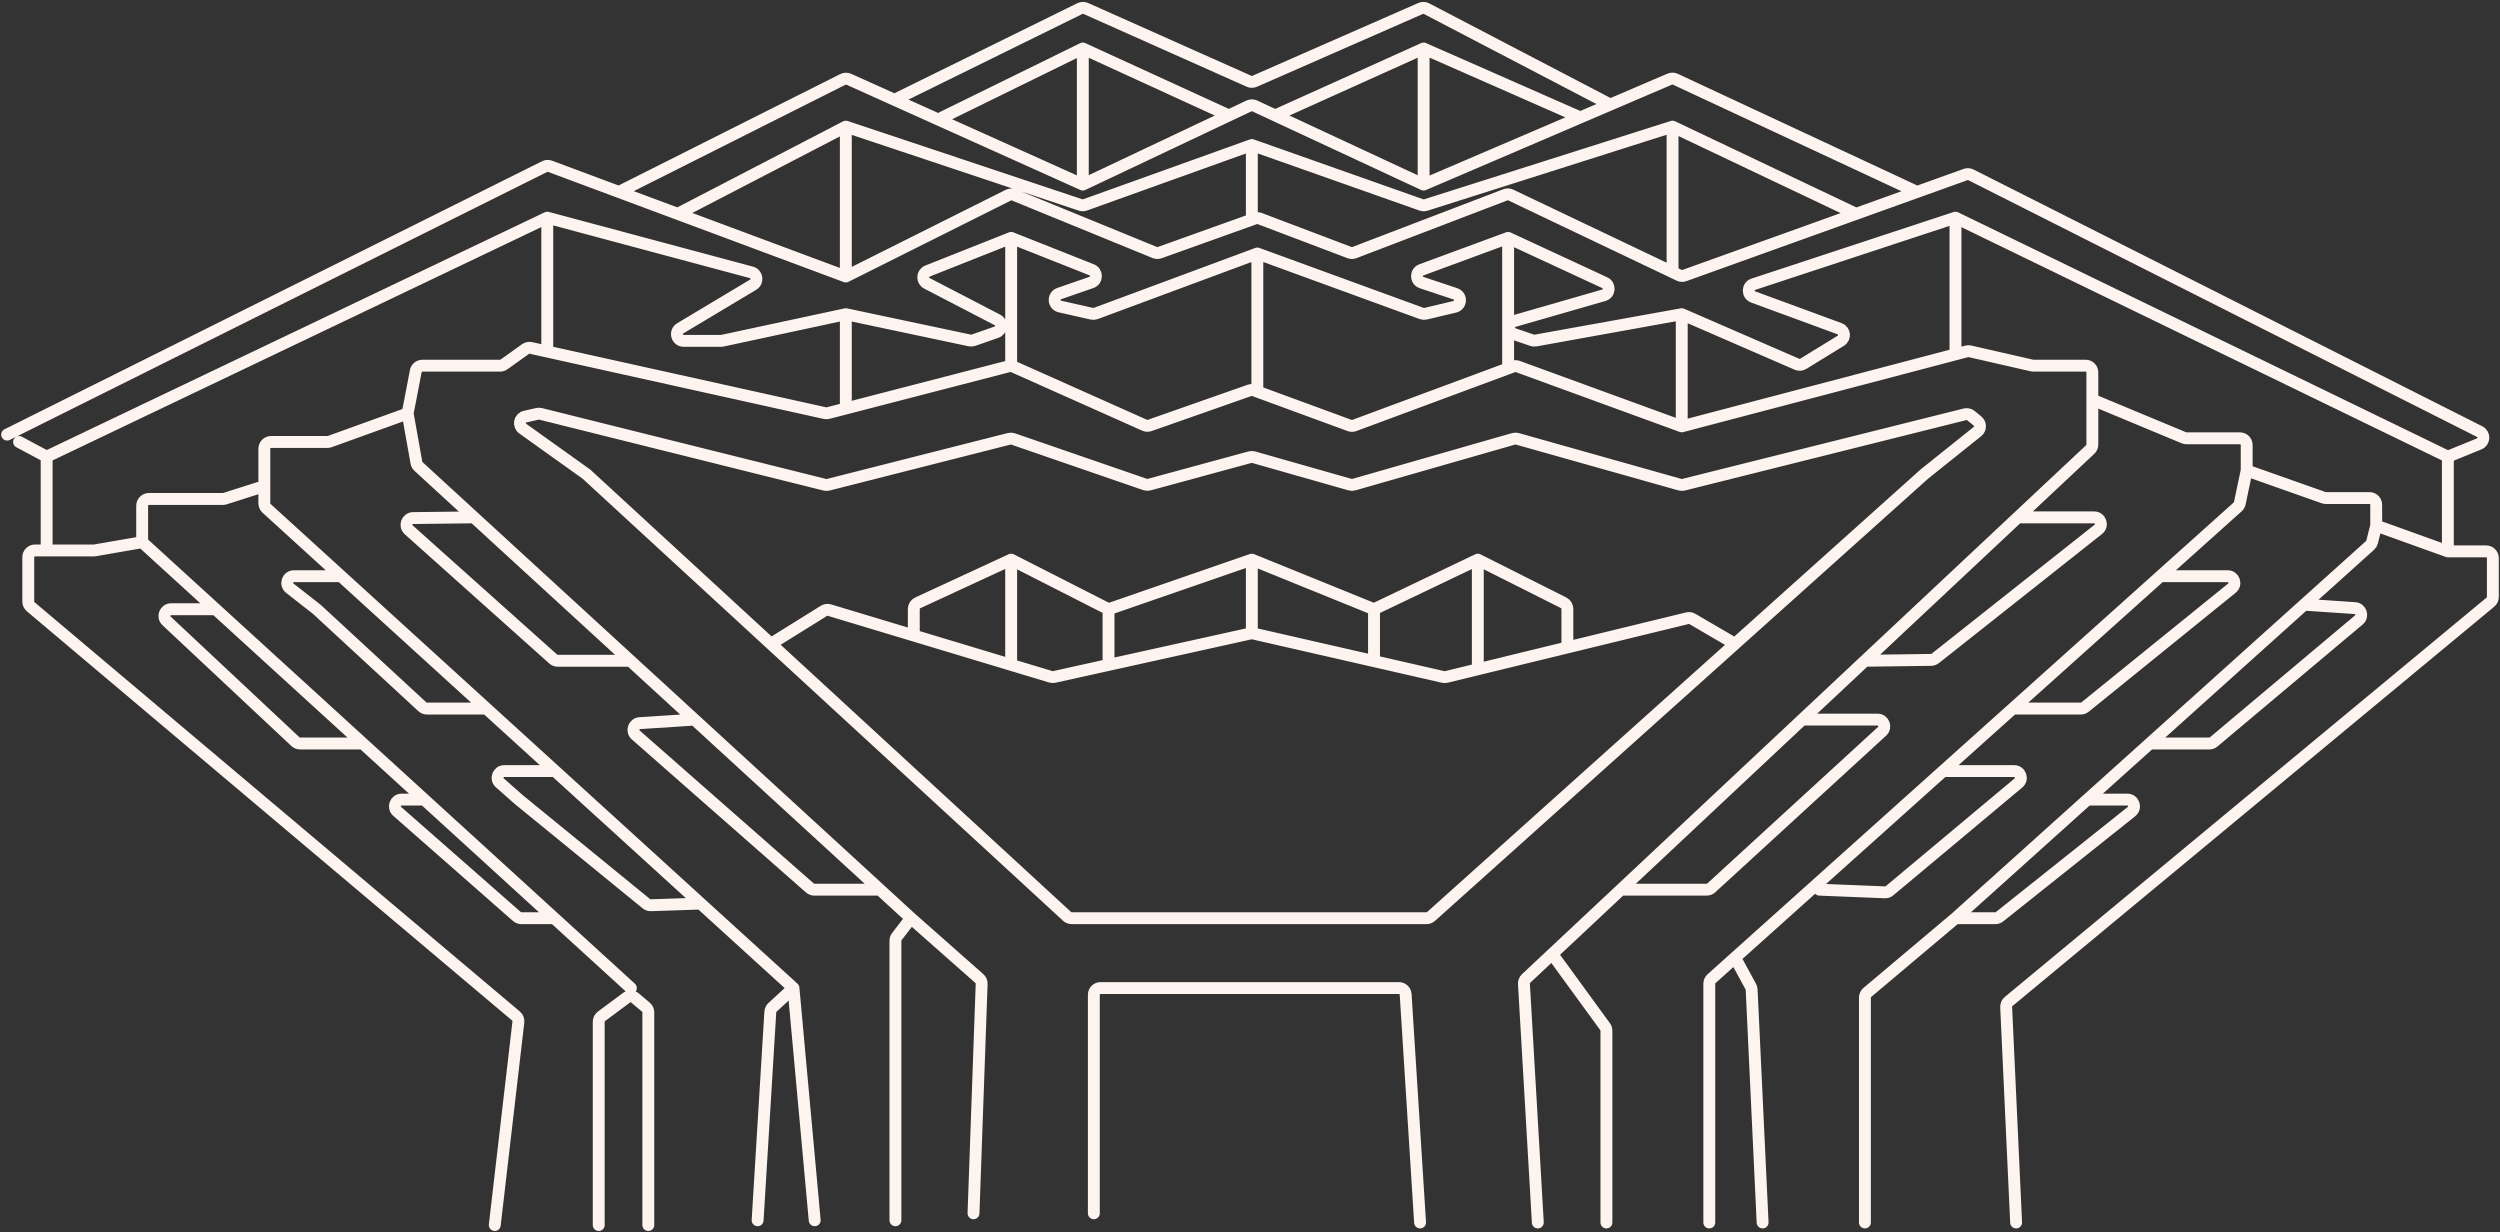 <svg width="1051" height="518" viewBox="0 0 1051 518" fill="none" xmlns="http://www.w3.org/2000/svg">
<rect x="0" y="0" width="1051" height="518" fill="#333333" stroke="none"/>
<path d="M208 515L217.926 429.639C218.036 428.696 217.665 427.76 216.939 427.148L12.888 255.061C12.25 254.523 11.882 253.731 11.882 252.897V234.241C11.882 232.677 13.149 231.41 14.713 231.41H19.606M59.768 227.932L39.927 231.368C39.767 231.396 39.606 231.41 39.444 231.41H19.606M59.768 227.932V212.598C59.768 211.034 61.036 209.767 62.599 209.767H93.698C93.99 209.767 94.28 209.722 94.557 209.634L111.13 204.356M59.768 227.932L90.663 256.119M111.13 204.356V188.636C111.13 187.073 112.397 185.805 113.961 185.805H137.668C137.995 185.805 138.32 185.748 138.628 185.637L171.374 173.824M111.13 204.356V211.608C111.13 212.405 111.466 213.165 112.055 213.701L143.392 242.231M171.374 173.824L174.794 156.024C175.051 154.691 176.217 153.727 177.574 153.727H210.243C210.833 153.727 211.409 153.543 211.889 153.2L220.937 146.732C221.59 146.265 222.411 146.097 223.196 146.271L230.073 147.796M171.374 173.824L175.068 194.525C175.177 195.136 175.484 195.695 175.941 196.114L199.257 217.497M425.093 153.727L481.219 178.776C481.88 179.071 482.628 179.102 483.311 178.862L525.313 164.113C525.933 163.895 526.61 163.9 527.227 164.126L528.589 164.627M425.093 153.727V100.007M425.093 153.727L355.581 171.725M707.004 179.235L638.084 154.085C637.453 153.854 636.759 153.856 636.129 154.09L634.016 154.874M707.004 179.235L822.085 148.966M707.004 179.235V132.085M879.626 168.027V156.558C879.626 154.995 878.359 153.727 876.795 153.727H854.844C854.632 153.727 854.42 153.704 854.213 153.656L828.17 147.699C827.725 147.597 827.261 147.604 826.819 147.721L822.085 148.966M879.626 168.027L918.108 184.042C918.453 184.186 918.822 184.259 919.196 184.259H941.673C943.237 184.259 944.504 185.527 944.504 187.09V197.786M879.626 168.027V186.898C879.626 187.68 879.302 188.428 878.732 188.963L848.303 217.497M944.504 197.786L976.872 209.219C977.175 209.326 977.493 209.381 977.814 209.381H996.125C997.688 209.381 998.955 210.648 998.955 212.211V220.975M944.504 197.786L941.605 211.566C941.481 212.155 941.173 212.689 940.725 213.091L908.228 242.231M998.955 220.975L1029.08 231.796M998.955 220.975L997.234 227.865C997.097 228.412 996.8 228.906 996.381 229.284L968.656 254.212M1029.08 231.796H1045.17C1046.73 231.796 1048 233.064 1048 234.627V250.95C1048 251.792 1047.62 252.591 1046.98 253.129L844.411 421.044C843.727 421.612 843.349 422.467 843.39 423.354L847.573 513.927M1029.08 231.796V191.989M251.699 515V429.551C251.699 428.656 252.123 427.814 252.841 427.28L263.416 419.418C264.471 418.634 265.925 418.678 266.93 419.525L271.546 423.416C272.185 423.953 272.553 424.745 272.553 425.58V515M265.215 415.375L233.022 386.002M90.663 256.119H71.949C69.383 256.119 68.141 259.26 70.014 261.015L124.216 311.806C124.741 312.297 125.433 312.571 126.152 312.571H152.537M90.663 256.119L152.537 312.571M152.537 312.571L178.377 336.146M178.377 336.146H168.846C166.235 336.146 165.016 339.381 166.978 341.104L217.3 385.298C217.817 385.752 218.481 386.002 219.168 386.002H233.022M178.377 336.146L233.022 386.002M318.5 513L323.845 425.402C323.89 424.672 324.215 423.987 324.753 423.492L333.569 415.375M333.569 415.375L342.5 513M333.569 415.375L294.565 379.864M204.52 297.885L158.646 256.119L143.392 242.231M204.52 297.885H179.484C178.772 297.885 178.087 297.617 177.564 297.134L133.142 256.119L121.852 247.292C119.731 245.635 120.903 242.231 123.595 242.231H143.392M204.52 297.885L233.387 324.165M294.565 379.864L273.614 380.556C272.93 380.579 272.261 380.353 271.73 379.92L218.102 336.146L210.136 329.119C208.18 327.393 209.4 324.165 212.008 324.165H233.387M294.565 379.864L246.546 336.146L233.387 324.165M376.435 513V395.47C376.435 394.844 376.642 394.236 377.025 393.74L383 386.002M383 386.002L411.734 411.397C412.368 411.958 412.718 412.773 412.688 413.619L409.26 510.062M383 386.002L369.936 374.021M265 277.788H234.468C233.772 277.788 233.1 277.531 232.581 277.067L171.829 222.738C169.904 221.017 171.1 217.828 173.682 217.798L199.257 217.497M265 277.788L199.257 217.497M265 277.788L291.971 302.522M291.971 302.522L268.944 304.013C266.427 304.176 265.364 307.3 267.258 308.965L340.491 373.317C341.008 373.771 341.672 374.021 342.36 374.021H369.936M291.971 302.522L369.936 374.021M8.02 185.805L19.606 191.989M19.606 191.989V231.41M19.606 191.989L230.073 91.504M230.073 91.504L315.915 114.509C318.33 115.156 318.781 118.387 316.636 119.672L285.971 138.033C283.506 139.509 284.553 143.292 287.425 143.292H303.146C303.346 143.292 303.546 143.271 303.741 143.229L355.581 132.085M230.073 91.504V147.796M3 182.713L228.973 70.023C229.675 69.673 230.49 69.63 231.225 69.904L260.195 80.698M355.581 116.239L423.944 82.031C424.675 81.665 425.527 81.633 426.283 81.942L485.491 106.166C486.138 106.43 486.86 106.446 487.518 106.211L526.272 92.334M355.581 116.239L284.911 89.907M355.581 116.239V53.242M1029.08 191.989L1042.25 186.608C1044.5 185.69 1044.62 182.554 1042.46 181.461L828.579 73.502C827.885 73.151 827.077 73.102 826.346 73.365L805.933 80.698M1029.08 191.989L822.085 91.504M822.085 91.504L737.121 119.493C734.573 120.333 734.513 123.914 737.03 124.839L773.355 138.187C775.574 139.003 775.875 142.018 773.861 143.256L758.078 152.955C757.29 153.439 756.316 153.508 755.468 153.14L707.004 132.085M822.085 91.504V148.966M707.004 132.085L645.551 143.162C645.078 143.248 644.59 143.211 644.135 143.056L636.359 140.403C633.738 139.508 633.828 135.77 636.49 135.003L674.23 124.134C676.748 123.409 677.015 119.948 674.638 118.846L634.016 100.007M634.016 100.007L597.558 113.449C595.048 114.375 595.103 117.944 597.641 118.791L611.848 123.53C614.551 124.431 614.378 128.311 611.606 128.969L599.314 131.888C598.775 132.016 598.21 131.983 597.69 131.793L528.589 106.577M634.016 100.007V154.874M528.589 106.577L460.638 131.792C460.124 131.983 459.565 132.02 459.029 131.899L445.586 128.861C442.808 128.233 442.592 124.358 445.284 123.425L458.824 118.735C461.304 117.875 461.381 114.396 458.941 113.428L425.093 100.007M528.589 106.577V164.627M425.093 100.007L389.923 113.953C387.668 114.847 387.509 117.979 389.662 119.097L419.272 134.472C421.475 135.616 421.244 138.839 418.901 139.657L409.234 143.032C408.746 143.202 408.22 143.236 407.714 143.129L355.581 132.085M355.581 132.085V171.725M459.85 510.062V418.205C459.85 416.642 461.117 415.375 462.68 415.375H588.107C589.601 415.375 590.838 416.536 590.932 418.027L597 513.927M646.5 513.927L640.658 413.606C640.61 412.768 640.935 411.951 641.548 411.376L652.534 401.075M675.337 513.927V433.302C675.337 432.703 675.147 432.119 674.795 431.635L652.534 401.075M652.534 401.075L681.384 374.021M741 513.927L736.384 416.023C736.364 415.596 736.248 415.18 736.044 414.804L729.402 402.587M681.384 374.021H717.488C718.197 374.021 718.879 373.756 719.401 373.277L791.232 307.44C793.136 305.696 791.901 302.522 789.32 302.522H757.631M681.384 374.021L757.631 302.522M757.631 302.522L784.008 277.788M784.008 277.788L811.854 277.414C812.478 277.406 813.083 277.191 813.573 276.803L882.127 222.547C884.231 220.882 883.053 217.497 880.37 217.497H848.303M784.008 277.788L848.303 217.497M718.589 513.927V413.547C718.589 412.742 718.932 411.976 719.53 411.439L729.402 402.587M729.402 402.587L816.857 324.165M764.931 374.021L792.416 375.136C793.119 375.165 793.807 374.931 794.347 374.48L848.541 329.168C850.571 327.471 849.371 324.165 846.726 324.165H816.857M816.857 324.165L846.164 297.885M846.164 297.885H874.762C875.41 297.885 876.039 297.662 876.543 297.254L938.29 247.262C940.363 245.584 939.177 242.231 936.509 242.231H908.228M846.164 297.885L908.228 242.231M822.085 386.002H838.86C839.501 386.002 840.123 385.785 840.624 385.385L896.08 341.191C898.175 339.521 896.995 336.146 894.316 336.146H877.533M822.085 386.002L785.015 417.232C784.377 417.77 784.008 418.562 784.008 419.397V513.927M822.085 386.002L877.533 336.146M877.533 336.146L903.752 312.571M903.752 312.571H928.798C929.464 312.571 930.109 312.336 930.619 311.908L991.644 260.639C993.595 259 992.555 255.818 990.012 255.647L968.656 254.212M903.752 312.571L968.656 254.212M230.073 147.796L346.808 173.677C347.244 173.774 347.697 173.766 348.13 173.654L355.581 171.725M260.195 80.698L354.377 33.364C355.139 32.981 356.033 32.962 356.81 33.312L376.049 41.969M260.195 80.698L284.911 89.907M455.215 77.591L376.049 41.969M455.215 77.591L516.618 48.535M455.215 77.591V20.392M598.488 77.591L536.084 48.535M598.488 77.591L664.348 49.378M598.488 77.591V20.392M805.933 80.698L704.29 33.294C703.56 32.954 702.719 32.94 701.979 33.258L676.979 43.967M805.933 80.698L780.3 89.907M284.911 89.907L355.581 53.242M355.581 53.242L454.286 86.17C454.888 86.371 455.54 86.363 456.138 86.149L526.272 60.972M526.272 60.972L597.593 86.164C598.174 86.369 598.805 86.379 599.392 86.192L703.142 53.242M526.272 60.972V92.334M703.142 53.242L780.3 89.907M703.142 53.242V114.398M780.3 89.907L708.114 115.84C707.404 116.095 706.621 116.056 705.939 115.731L703.142 114.398M526.272 92.334L527.607 91.856C528.241 91.629 528.935 91.635 529.565 91.874L567.358 106.195C568.007 106.441 568.724 106.44 569.373 106.192L632.883 81.889C633.606 81.612 634.412 81.644 635.112 81.978L703.142 114.398M634.016 154.874L569.346 178.872C568.713 179.106 568.018 179.107 567.385 178.875L528.589 164.627M376.049 41.969L454.025 3.586C454.779 3.215 455.66 3.198 456.428 3.541L525.129 34.181C525.857 34.506 526.689 34.509 527.419 34.188L597.244 3.546C598.03 3.201 598.931 3.231 599.692 3.628L676.979 43.967M676.979 43.967L664.348 49.378M396.13 49.378L455.215 20.392M455.215 20.392L516.618 48.535M516.618 48.535L525.071 44.535C525.832 44.175 526.714 44.172 527.477 44.528L536.084 48.535M536.084 48.535L598.488 20.392M598.488 20.392L664.348 49.378M526.272 266.193V235.275M526.272 266.193L466.028 279.529M526.272 266.193L577.634 277.942M729.402 270.675L601.611 385.279C601.092 385.745 600.419 386.002 599.721 386.002H450.527C449.817 386.002 449.133 385.735 448.61 385.255L360.796 304.455L324.083 270.675M729.402 270.675L808.955 199.332L831.337 181.413C832.739 180.29 832.754 178.162 831.368 177.019L828.594 174.733C827.901 174.161 826.978 173.953 826.106 174.171L707.735 203.787C707.256 203.907 706.754 203.899 706.279 203.765L637.88 184.478C637.374 184.335 636.838 184.336 636.332 184.481L569.143 203.747C568.635 203.893 568.096 203.893 567.588 203.748L527.03 192.205C526.534 192.064 526.009 192.061 525.512 192.196L483.09 203.741C482.541 203.89 481.961 203.871 481.423 203.686L425.893 184.535C425.371 184.355 424.808 184.332 424.274 184.468L348.162 203.795C347.709 203.91 347.234 203.911 346.78 203.797L227.25 173.987C226.821 173.88 226.373 173.875 225.941 173.973L220.788 175.137C218.403 175.676 217.777 178.781 219.766 180.202L246.546 199.332L324.083 270.675M729.402 270.675L711.467 260.2C710.834 259.83 710.082 259.72 709.369 259.894L658.925 272.184M324.083 270.675L346.385 256.795C347.076 256.365 347.918 256.253 348.697 256.488L384.159 267.173M658.925 272.184V255.957C658.925 254.887 658.322 253.909 657.366 253.428L621.272 235.275M658.925 272.184L621.272 281.357M621.272 235.275L577.634 256.119M621.272 235.275V281.357M577.634 256.119L526.272 235.275M577.634 256.119V277.942M526.272 235.275L466.028 256.119M466.028 256.119L425.093 235.275M466.028 256.119V279.529M425.093 235.275L385.801 253.453C384.799 253.916 384.159 254.919 384.159 256.022V267.173M425.093 235.275V279.508M384.159 267.173L425.093 279.508M425.093 279.508L441.764 284.531C442.228 284.671 442.72 284.689 443.193 284.585L466.028 279.529M577.634 277.942L606.718 284.595C607.147 284.693 607.592 284.69 608.019 284.586L621.272 281.357" stroke="#FDF4F0" stroke-width="5" stroke-linecap="round"/>
</svg>
